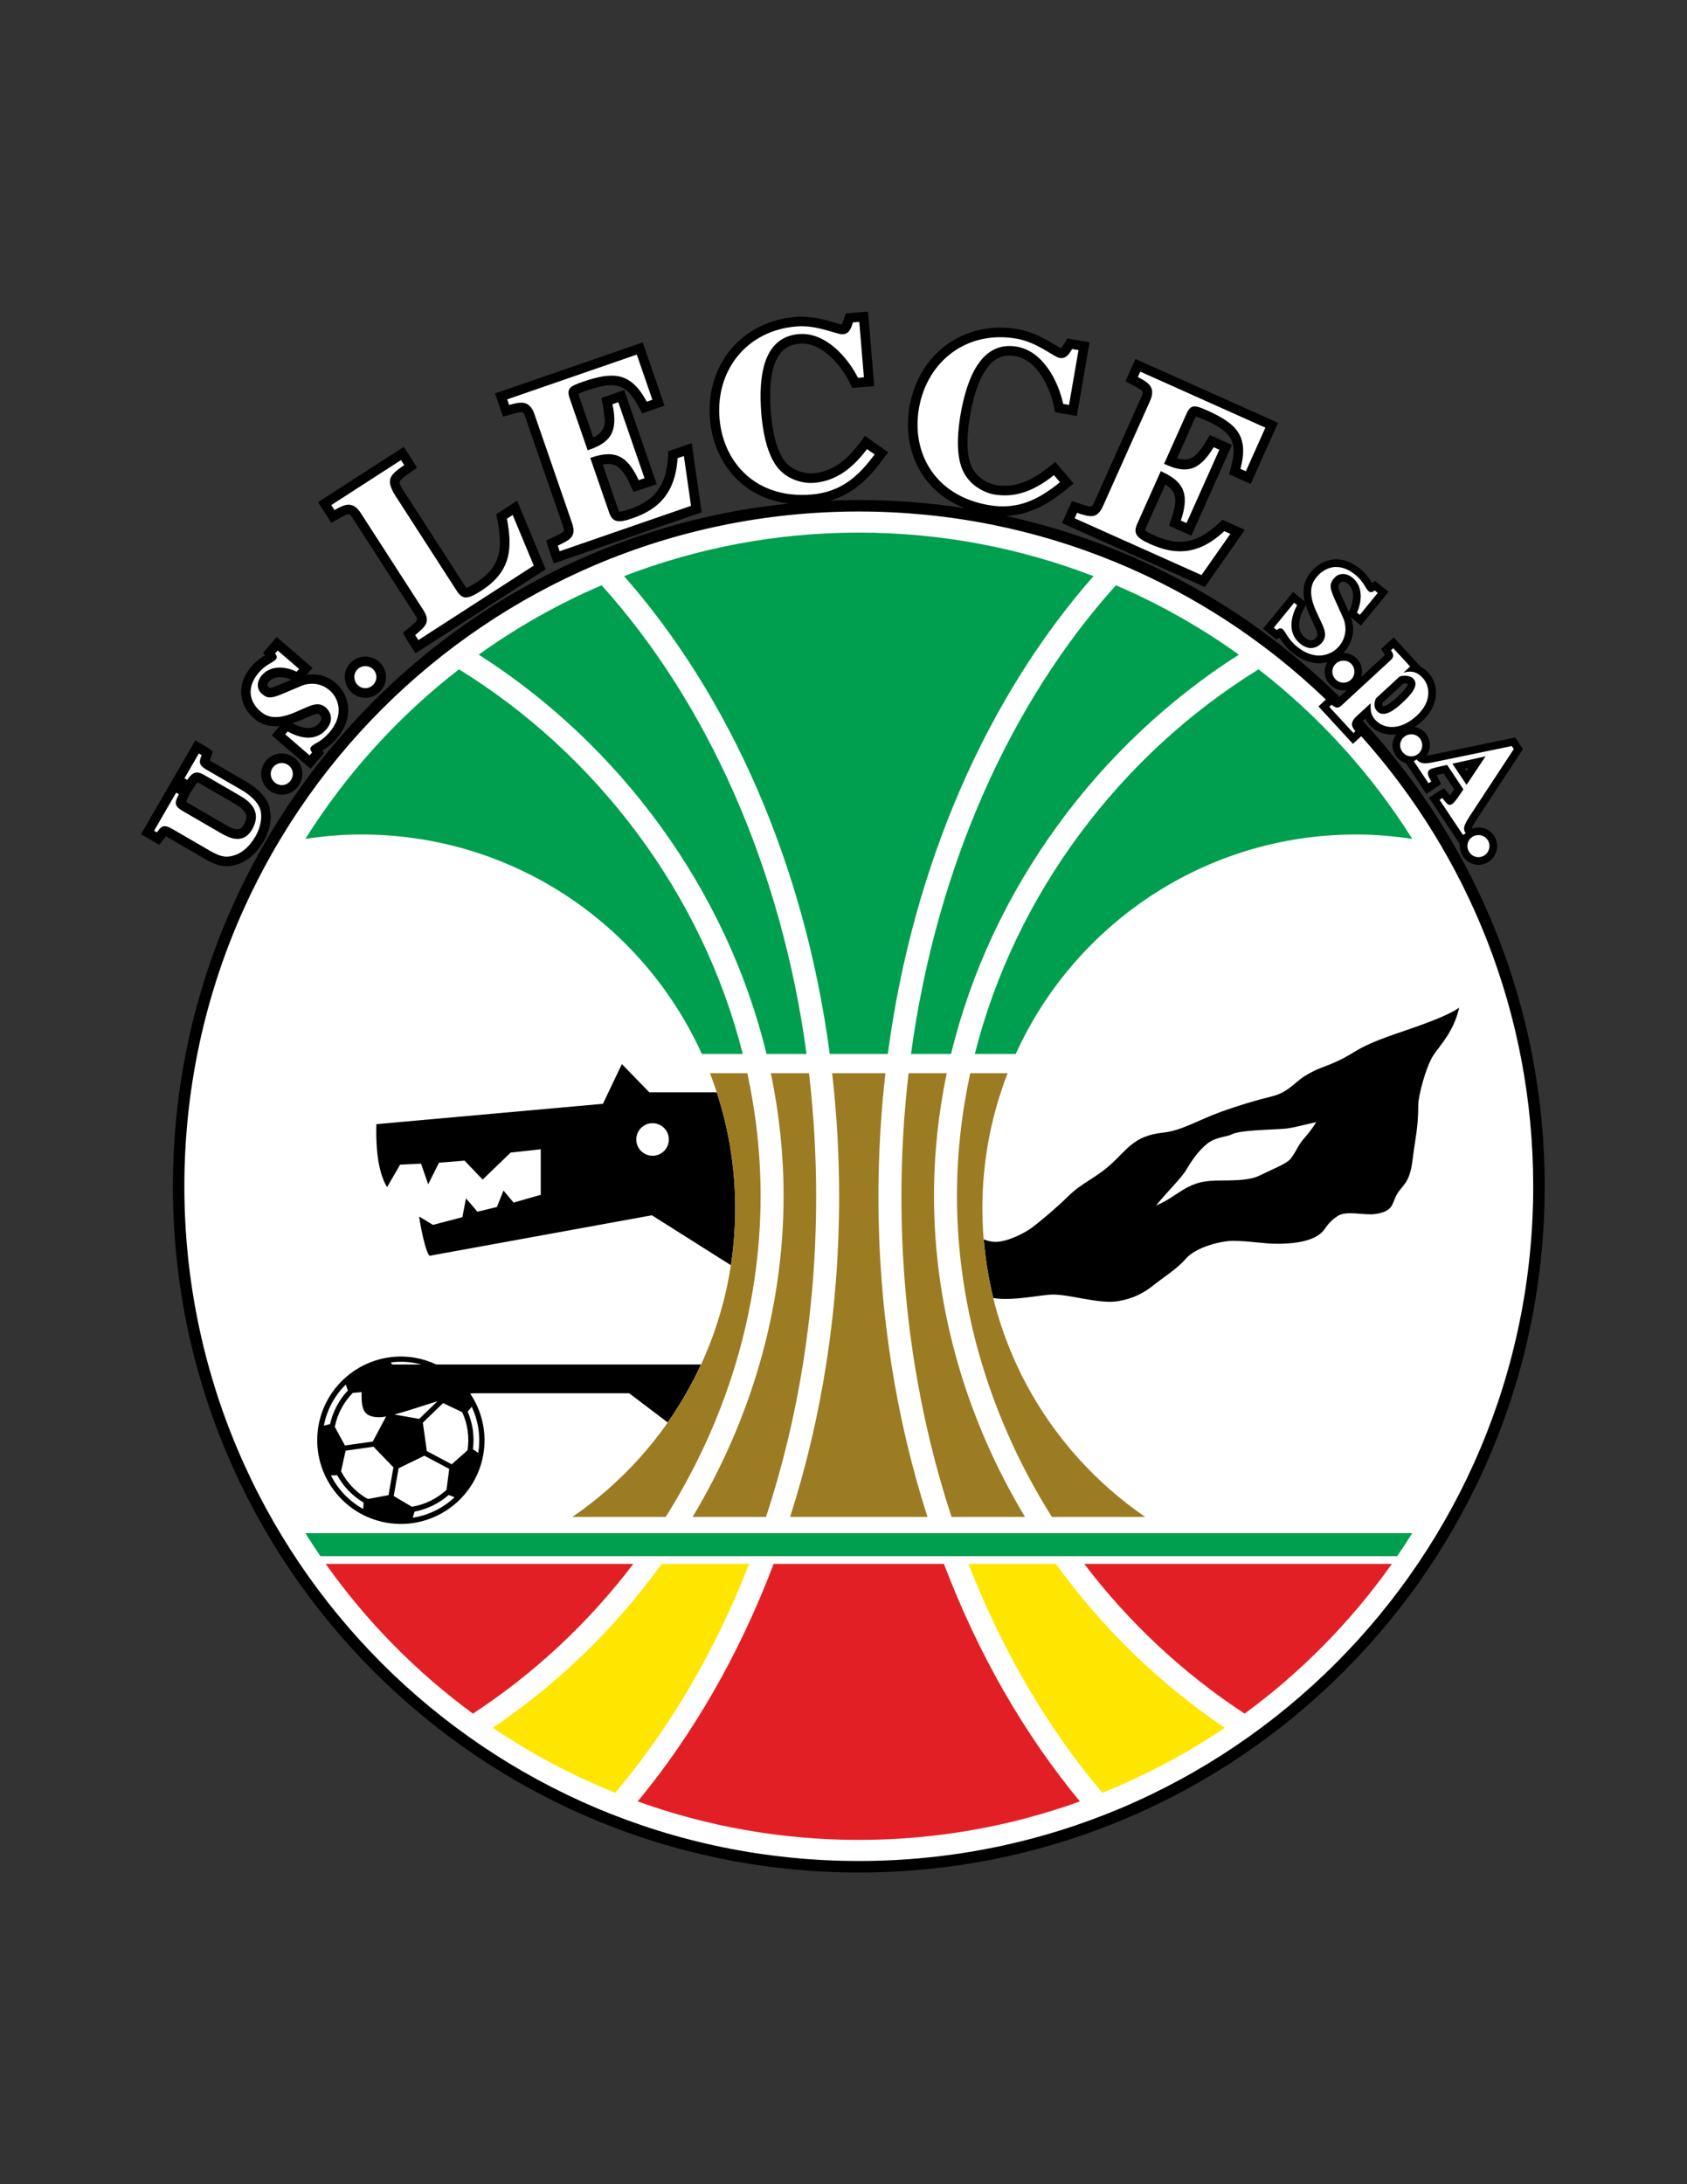 <?xml version="1.0" encoding="iso-8859-1"?>
<!-- Generator: Adobe Illustrator 24.0.1, SVG Export Plug-In . SVG Version: 6.00 Build 0)  -->
<svg version="1.1" id="Layer_1" xmlns="http://www.w3.org/2000/svg" xmlns:xlink="http://www.w3.org/1999/xlink" x="0px" y="0px"
	 viewBox="0 0 612 792" style="enable-background:new 0 0 612 792;" xml:space="preserve">
<rect x="0" y="0" width="612" height="792" fill="#333333" stroke="none"/>
<path d="M494.403,261.399c0.239-0.221,0.651-0.603,0.917-0.849c0.364,0.783,0.825,1.572,1.559,2.368
	c2.215,2.405,5.653,3.873,9.59,3.398c-0.685,0.936-1.141,2.015-1.271,3.181c-0.195,1.772,0.326,3.532,1.466,4.959
	c0.885,1.109,2.058,1.891,3.367,2.289l7.428,11.133l5.322-3.557c0,0-1.385-2.807-1.602-3.246c0.63-0.159,1.51-0.361,2.542-0.592
	c1.124,1.683,2.726,4.082,3.823,5.726c-0.673,1.001-1.189,1.727-1.531,2.165c-0.255-0.3-2.134-2.533-2.134-2.533l-2.194,1.223
	l-3.296,2.199l11.208,16.795c-0.136,1.321,0.114,2.702,0.815,3.979c1.841,3.341,5.875,4.527,9.193,2.703
	c3.285-1.804,4.485-5.945,2.683-9.23v-0.001c-0.863-1.569-2.292-2.708-4.013-3.209c-1.417-0.41-2.932-0.322-4.295,0.186
	c-0.022-0.032-0.049-0.074-0.049-0.077c0.098-0.717,1.602-3.001,2.721-4.691l15.845-24.112l-2.796-4.192l-1.835,0.379l-27.368,5.65
	c-1.401,0.294-2.297,0.461-2.916,0.529c0.586-0.886,0.978-1.891,1.103-2.982c0.027-0.259,0.043-0.517,0.043-0.772
	c0-1.535-0.511-3.01-1.477-4.218c-1.01-1.265-2.422-2.077-4.002-2.375c0.858-0.582,1.716-1.251,2.574-2.041
	c3.611-3.328,5.121-7.048,5.121-10.422c0-2.805-1.042-5.368-2.791-7.264c-0.891-0.968-1.792-1.588-2.677-2.069
	c-0.027-0.03-9.872-10.715-9.872-10.715l-2.047,1.884l-2.503,2.311l1.352,2.224c0,0-4.268,3.933-8.574,7.9
	c0.174-0.608,0.293-1.234,0.293-1.884c0-0.07,0-0.14-0.005-0.211c-0.054-1.819-0.804-3.503-2.118-4.74
	c-1.276-1.203-2.943-1.839-4.697-1.816c0.245-0.251,0.483-0.511,0.701-0.779c2.112-2.58,2.878-5.43,2.878-7.991
	c0-1.583-0.402-2.939-0.853-4.165c0.212,0.175,3.682,3.011,3.682,3.011l10.008-12.247l-4.86-3.976c0,0-0.597,0.412-1.124,0.77
	c-0.017-0.024-0.071-0.111-0.071-0.111c-0.776-1.261-1.949-3.167-4.138-4.957c-3.225-2.635-6.538-3.803-9.856-3.47
	c-4.317,0.433-7.059,3.264-8.037,4.461c-0.966,1.179-2.748,3.361-2.748,7.29c0,1.026,0.169,2.208,0.456,3.483
	c-0.5-0.407-4.235-3.461-4.235-3.461l-10.909,13.343l4.849,3.964c0,0,0.564-0.397,1.081-0.761c0.825,1.329,2.069,3.338,4.637,5.437
	c4.523,3.695,9.02,4.454,12.75,3.509c-1.591,2.667-1.184,6.086,1.189,8.325c1.347,1.267,3.079,1.933,4.887,1.879
	c0.364-0.011,0.717-0.071,1.07-0.139c-1.129,1.039-2.058,1.895-2.705,2.49c-32.793-32.236-74.485-55.441-121.044-65.621
	c9.036-0.33,15.813-4.667,21.808-9.497l2.775-2.239l-6.663-7.844l-2.633,2.089c-6.853,5.438-12.745,7.374-19.098,6.275
	c-0.065-0.011-6.679-1.283-8.965-7.412c-1.841-5.01-1.157-12.287-0.25-17.51c1.824-10.556,4.876-17.404,9.057-20.35
	c2.08-1.47,4.491-1.941,7.369-1.444c8.297,1.438,12.69,12.024,13.982,18.052l0.494,2.297l7.857,1.362l4.627-26.723l-8.037-1.39
	L386,124.733c0,0.001-0.896,1.273-1.103,1.561c-0.429-0.271-1.107-0.653-2.308-1.317c-3.046-1.843-7.678-4.643-13.288-5.615
	c-9.264-1.603-18.3,0.288-25.451,5.327l0,0c-7.32,5.159-12.256,13.252-13.907,22.791c-1.618,9.33,0.249,18.378,5.251,25.479
	c3.573,5.064,8.574,8.865,14.667,11.291c-12.49-1.932-25.286-2.943-38.315-2.943c-3.5,0-6.977,0.091-10.441,0.233
	c8.787-2.561,14.356-8.456,18.977-14.693l2.128-2.867l-8.43-5.908l-2.02,2.683c-5.262,6.991-10.474,10.349-16.9,10.885
	c-0.067,0.005-6.774,0.464-10.544-4.913c-3.046-4.382-4.212-11.599-4.653-16.881c-0.892-10.676,0.331-18.069,3.637-21.976
	c1.647-1.947,3.861-3.012,6.768-3.255c8.386-0.699,15.311,8.438,18.082,13.947l1.056,2.098l7.947-0.663l-2.256-27.025l-0.695,0.058
	l-2.77,0.231l0,0l-4.664,0.388l-0.688,2.252c0,0-0.557,1.481-0.673,1.795c-0.504-0.164-1.252-0.363-2.563-0.701
	c-3.408-1.015-8.596-2.559-14.279-2.084c-9.369,0.782-17.637,4.89-23.283,11.566c-5.782,6.838-8.524,15.916-7.718,25.561
	c0.788,9.436,4.874,17.723,11.505,23.334c4.72,3.99,10.506,6.406,16.994,7.223C160.607,195.358,62.713,301.316,62.713,430.14
	c0,137.424,111.405,248.833,248.834,248.833c137.421,0,248.832-111.408,248.832-248.833
	C560.379,365.018,535.346,305.749,494.403,261.399z M532.762,278.466c-0.364,0.55-0.413,0.618-0.744,1.115
	c-0.271-0.409-0.277-0.419-0.548-0.826C532.039,278.627,532.126,278.608,532.762,278.466z M501.533,254.826
	c0.798-0.739,6.875-6.333,7.564-6.973c0.516-0.089,1.363-0.043,1.613,0.154c-0.011,0.406-0.461,1.64-4.056,4.952
	c-3.112,2.867-4.453,3.135-4.887,3.117c-0.071-0.003-0.098-0.004-0.201-0.114c-0.108-0.12-0.146-0.293-0.146-0.48
	C501.418,255.257,501.473,255.017,501.533,254.826z M477.428,231.263c-1.064,1.283-2.411,1.272-4.013-0.035
	c-1.58-1.292-2.129-2.946-2.129-4.621c0-2.175,0.929-4.385,1.722-5.881c0,0,0.402-0.747,0.717-1.344
	c0.353,1.196,0.733,2.417,1.396,3.83l1.499,3.18c0.929,1.972,1.303,2.992,1.303,3.684
	C477.922,230.56,477.737,230.884,477.428,231.263z M485.519,212.64c0-0.486,0.217-0.748,0.526-1.132
	c0.391-0.478,0.744-0.563,0.972-0.587c0.554-0.056,1.276,0.213,1.874,0.704c1.493,1.223,1.949,2.927,1.949,4.543
	c0,2.406-1.004,4.619-1.075,4.771c0,0-0.217,0.475-0.44,0.949c-0.744-1.648-2.661-5.886-2.661-5.886
	C485.834,214.146,485.519,213.229,485.519,212.64z"/>
<path d="M411.62,130.796l-1.135,2.537l0,0l-2.211,4.937l2.998,1.584c3.725,1.967,3.687,2.049,2.753,4.128l-17.045,38.074
	c-0.896,2.001-0.896,2.001-5.11,0.62l-2.96-0.966l-1.347,2.817l-2.302,5.153l51.804,23.195l14.537-20.751l-8.162-3.649l-1.684,1.585
	c-9.1,8.555-16.491,6.989-23.121,4.021c-1.037-0.465-3.198-1.434-3.198-1.891l0.299-0.85c0.011-0.029,5.582-12.459,7.01-15.65
	c2.536,1.599,3.622,3.27,3.622,5.79c0,1.605-0.419,3.619-1.276,6.158l-1.01,2.994l8.102,3.626l14.743-32.93l-8.031-3.596
	l-1.58,2.642c-3.769,6.261-6.468,6.955-10.307,5.791c0.63-1.412,6.63-14.807,6.63-14.812c0.005,0,0.108-0.179,0.206-0.346
	c0.576,0.214,2.607,0.968,2.607,0.968c7.347,3.291,11.078,5.968,11.078,11.465c0,1.574-0.293,3.429-0.885,5.67l-0.766,2.858
	l7.841,3.511l9.921-22.155l-51.739-23.163L411.62,130.796z"/>
<path d="M232.502,124.383l-52.917,18.281l2.905,8.399l3.265-0.896c4.061-1.113,4.091-1.029,4.835,1.126l13.622,39.428
	c0.715,2.072,0.717,2.072-3.303,3.952l-2.818,1.319l0.945,2.973l1.844,5.338l53.655-18.538l-3.602-25.076l-8.448,2.92l-0.144,2.311
	c-0.782,12.469-7.244,16.381-14.11,18.752c-2.837,0.981-3.603,0.875-3.688,0.859c0.011-0.004,0.018-0.011,0.018-0.031
	c0-0.173-0.327-0.874-0.327-0.874s-4.439-12.849-5.587-16.172c3.998-0.793,6.759,0.247,9.888,7.104l1.313,2.871l8.387-2.897
	l-11.782-34.104l-8.313,2.873l0.647,3.012c0.001,0,0.644,4.975,0.644,4.975c0,3.073-1.21,4.841-4.184,6.326
	c-0.486-1.408-5.308-15.369-5.308-15.369c0-0.007-0.047-0.215-0.095-0.417c0.4-0.224,1.124-0.551,2.567-1.049
	c10.246-3.541,14.45-3.238,19.159,5.519l1.399,2.605l8.118-2.803l-7.927-22.944L232.502,124.383z"/>
<path d="M145.913,162.405l-2.335,1.507l0,0l-28.195,18.191l4.818,7.464l2.951-1.639c3.542-1.967,3.589-1.891,4.829,0.03
	l22.617,35.051c1.152,1.785,1.152,1.785-2.087,4.499l-2.319,1.942l1.469,2.676l3.076,4.776l47.221-30.469l-10.352-24.876
	l-7.559,4.878l0.434,2.297c0.542,2.876,0.878,5.464,0.878,7.828c0,5.971-2.141,10.512-8.512,14.624
	c-2.831,1.826-3.599,1.964-3.724,1.977c0.005-0.005,0.014-0.005,0.014-0.015c0-0.143-0.547-0.823-0.547-0.823l-22.056-34.182
	c-0.964-1.495-1.523-2.361-1.523-3.091c0-1.004,1.058-1.752,3.57-3.531l2.704-1.914l-1.727-2.833l-3.063-4.743L145.913,162.405z"/>
<path style="fill:#FFFFFF;" d="M493.816,266.95l-3.008,2.771l-12.511-13.577l2.688-2.482
	c-43.963-42.225-103.668-68.184-169.438-68.184c-135.125,0-244.664,109.539-244.664,244.662
	c0,135.122,109.539,244.663,244.664,244.663c135.119,0,244.662-109.54,244.662-244.663
	C556.209,367.433,532.604,310.246,493.816,266.95z"/>
<path d="M158.284,494.781c-2.365-1.11-4.894-1.958-7.587-2.433c-16.481-2.908-32.253,8.137-35.159,24.618
	c-2.905,16.48,8.137,32.25,24.619,35.158c16.48,2.908,32.251-8.137,35.156-24.618c1.418-8.045-0.503-15.911-4.743-22.202
	c0.573-0.057,1.121-0.098,1.615-0.098h56.074l13.969,10.589c4.624-6.601,8.671-13.627,12.077-21.015H158.284z"/>
<path d="M126.303,256.554c-0.249-3.405-1.871-6.63-4.442-8.849c-3.888-3.355-8.039-3.391-10.64-2.965
	c0.85-0.988,2.177-2.528,2.177-2.528l-13.027-11.235l-0.454,0.524l-1.816,2.104l-2.631,3.047c0,0,0.464,0.714,0.644,0.991
	c-1.3,0.766-3.017,1.835-4.741,3.833c-2.595,3.009-3.91,6.158-3.91,9.362c0,5.237,3.443,8.618,4.499,9.53
	c1.26,1.086,4.122,3.397,9.514,2.9c-1.062,1.23-2.902,3.364-2.902,3.364l14.102,12.164l4.89-5.669c0,0-0.464-0.698-0.635-0.953
	c1.365-0.812,3.144-1.952,5.118-4.238c3.546-4.111,4.29-7.947,4.29-10.442L126.303,256.554z M101.115,248.398
	c-3.036,1.265-3.18,1.141-3.788,0.616v-0.003c-0.668-0.576-0.12-1.412,0.266-1.863c2.378-2.753,6.673-1.243,8.053-0.657
	C103.998,247.184,101.115,248.398,101.115,248.398z M115.725,262.231c-2.729,3.166-7.157,1.374-9.59,0.002
	c1.127-0.383,2.384-0.812,2.438-0.828l3.21-1.409c3.361-1.48,3.595-1.279,4.157-0.793
	C116.523,259.714,117.142,260.591,115.725,262.231z"/>
<path d="M127.321,240.163c-1.42,1.376-2.221,3.223-2.254,5.202c0,0.003,0,0.005,0,0.005c0,2.063,0.771,3.97,2.115,5.354
	c2.9,3,7.524,3.076,10.526,0.173c3.019-2.921,3.109-7.562,0.206-10.562C135.043,237.369,130.292,237.29,127.321,240.163z"/>
<path d="M100.998,273.309c-1.979,0.326-3.706,1.395-4.868,3.017c-0.934,1.303-1.382,2.81-1.382,4.309
	c0,2.332,1.092,4.64,3.139,6.106c1.637,1.173,3.611,1.643,5.561,1.319c1.938-0.32,3.654-1.398,4.828-3.038
	c1.187-1.656,1.662-3.649,1.338-5.607c-0.323-1.939-1.398-3.649-3.03-4.816C104.968,273.439,102.983,272.98,100.998,273.309z"/>
<path d="M97.71,292.409c-1.445-4.76-7.038-8.202-8.143-8.846c0,0-13.038-7.551-13.044-7.556c0,0-0.176-0.13-0.353-0.258
	c0.223-0.698,1.051-3.313,1.051-3.313l-2.278-1.602l-4.081-2.367l-0.35,0.603l-19.367,33.428l6.619,3.831
	c0,0,1.909-2.392,2.411-3.022c0.331,0.163,0.709,0.348,0.709,0.348l13.657,7.914c5.237,3.036,8.319,2.943,11.878,1.757
	c4.575-1.545,7.578-5.4,9.294-8.365c1.599-2.761,2.52-6.014,2.52-8.924L97.71,292.409z M88.43,299.047
	c-0.527,0.913-1.081,1.434-1.694,1.597c-1.507,0.402-3.913-0.994-4.941-1.591l-13.66-7.912c0,0-0.334-0.228-0.633-0.432
	c0.347-0.757,1.407-3.071,1.499-3.272c0.013,0.008,0.065,0.038,0.065,0.038l0.358-0.556l1.436-2.232c0,0,0.576-0.714,0.787-0.98
	c0.296,0.144,0.918,0.445,0.918,0.445l12.473,7.225c1.208,0.701,3.72,2.156,4.228,4.067c0,0.003,0.098,0.766,0.098,0.766
	C89.364,297.039,89.06,297.964,88.43,299.047z"/>
<path style="fill:#FFFFFF;" d="M193.634,205.088l-41.86,27.008l-1.167-1.811c3.728-3.124,5.762-4.743,2.911-9.161l-22.617-35.052
	c-3.084-4.779-6.147-3.008-9.545-1.123l-1.169-1.811l25.275-16.307l1.169,1.81c-4.929,3.489-7.128,5.01-3.017,11.383l22.056,34.182
	c2.243,3.477,4.21,3.027,9.062-0.103c10.937-7.056,11.113-15.684,9.164-26.016l2.1-1.355L193.634,205.088z"/>
<path style="fill:#FFFFFF;" d="M184.005,144.814l47.003-16.239l5.657,16.375l-2.037,0.703c-5.87-10.92-12.357-10.96-23.355-7.16
	c-4.48,1.548-5.834,2.381-4.624,5.884l6.53,18.9c7.848-2.622,11.272-6.174,9.003-16.698l2.118-0.732l9.512,27.534l-2.118,0.732
	c-4.495-9.845-9.495-10.854-17.558-8.067l6.811,19.714c1.238,3.584,3.124,4.027,8.418,2.197c7.984-2.757,15.561-7.746,16.444-21.82
	l2.28-0.789l2.596,18.07l-47.657,16.464l-0.703-2.036c4.475-2.093,6.915-3.21,5.171-8.261l-13.622-39.428
	c-1.857-5.376-5.335-4.357-9.166-3.307L184.005,144.814z"/>
<path style="fill:#FFFFFF;" d="M317.292,164.778c-5.672,7.652-11.919,13.623-22.913,14.542
	c-20.013,1.672-32.011-11.509-33.353-27.57c-1.457-17.435,9.791-31.867,27.829-33.374c7.73-0.646,14.694,3.01,16.927,2.824
	c2.319-0.194,2.94-2.062,3.619-4.282l2.319-0.193l1.681,20.097l-2.148,0.179c-3.63-7.221-11.684-16.667-21.475-15.849
	c-12.539,1.048-14.792,14.469-13.578,28.984c0.431,5.153,1.635,13.355,5.271,18.587c4.124,5.882,11.017,6.603,13.679,6.38
	c6.699-0.559,12.926-3.673,19.388-12.257L317.292,164.778z"/>
<path style="fill:#FFFFFF;" d="M384.534,174.859c-7.418,5.976-14.965,10.179-25.836,8.299c-19.788-3.425-28.08-19.205-25.332-35.086
	c2.987-17.239,17.507-28.371,35.34-25.284c7.646,1.322,13.467,6.615,15.671,6.998c2.292,0.396,3.367-1.254,4.583-3.231l2.292,0.397
	l-3.438,19.873l-2.123-0.368c-1.694-7.902-7.108-19.074-16.79-20.749c-12.397-2.146-17.957,10.274-20.445,24.626
	c-0.879,5.096-1.781,13.336,0.418,19.315c2.509,6.732,8.998,9.168,11.631,9.624c6.624,1.146,13.434-0.3,21.851-6.978
	L384.534,174.859z"/>
<path style="fill:#FFFFFF;" d="M413.656,134.753l45.391,20.321l-7.081,15.811L450,170.005c3.193-11.98-1.51-16.447-12.131-21.202
	c-4.328-1.936-5.881-2.256-7.396,1.127l-8.172,18.249c7.515,3.461,12.446,3.211,17.99-6.015l2.047,0.916l-11.903,26.588
	l-2.047-0.917c3.459-10.255,0.505-14.41-7.288-17.898l-8.52,19.037c-1.547,3.461-0.478,5.075,4.638,7.363
	c7.705,3.451,16.643,4.999,26.917-4.661l2.205,0.986l-10.47,14.953l-46.02-20.602l0.879-1.967c4.697,1.535,7.239,2.391,9.427-2.486
	l17.045-38.074c2.324-5.191-0.912-6.827-4.425-8.684L413.656,134.753z"/>
<path style="fill:#FFFFFF;" d="M526.902,276.924l12.023-2.68l-6.907,10.346L526.902,276.924z M531.724,302.116
	c-1.335-1.834-0.418-3.356,2.607-7.932l14.829-22.566l-0.733-1.101l-27.368,5.65c-3.736,0.788-5.441,1.129-7.173-0.783l-0.983,0.656
	l5.327,7.981l0.983-0.657c-0.815-1.389-1.955-3.354-0.462-4.351c0.63-0.419,2.661-0.866,6.229-1.655l5.903,8.846
	c-0.891,1.39-2.965,4.59-4.024,5.297c-1.298,0.866-1.808,0.185-3.633-2.122l-0.983,0.655l8.498,12.738L531.724,302.116z"/>
<path d="M382.096,469.411c6.255,0,16.682,3.476,23.285,2.433c5.587-0.882,9.514-2.957,13.206-5.908
	c3.476-2.78,8.612-6.008,11.469-9.383c3.823-4.518,13.206-6.603,17.029-6.603c6.608,0,10.773,1.043,16.334,1.043
	c4.17,0,13.581-0.329,17.029-5.213c1.868-2.647,2.813-3.497,4.865-4.866c3.128-2.085,9.72-0.119,13.554-0.695
	c6.951-1.042,5.908-3.823,7.993-7.298c2.085-3.475,4.518-3.823,5.56-12.164c1.043-8.341,2.086-11.816,2.086-20.157
	c0-3.128,2.78-13.901,5.56-18.072c2.421-3.634,7.265-8.348,9.296-17.145c-3.204,2.24-8.525,4.302-13.12,6.023
	c-8.34,3.128-17.724,5.561-25.022,10.079c-9.253,5.726-11.371,4.525-18.419,9.036c-2.927,1.873-5.561,5.56-11.121,6.951
	c-6.32,1.581-12.38,3.386-18.419,5.561c-8.688,3.128-14.596,6.951-21.199,7.646c-11.11,1.17-13.114,6.361-19.81,12.164
	c-5.213,4.518-10.067,6.242-14.944,11.121c-3.649,3.649-10.078,9.036-12.858,11.121c-2.78,2.085-9.036,5.213-13.207,5.213
	c-1.824,0-3.111-0.404-4.366-0.909c0.597,7.276,1.759,14.39,3.459,21.297C367.82,471.86,377.638,469.411,382.096,469.411z"/>
<path style="fill:#FFFFFF;" d="M446.736,411.374c-1.303,0.703-4.996,0.939-7.646,2.549c-3.111,1.884-6.326,6.131-8.341,9.614
	c-2.107,3.636-5.642,6.731-11.376,13.567c4.094-1.662,6.245-3.486,9.638-5.574c4.518-2.78,7.994-3.475,13.901-3.475
	c6.277,0,10.872-0.255,13.901-1.738c5.441-2.664,10.1-4.407,11.469-6.255c2.313-3.128,2.563-4.719,4.632-7.067
	c1.792-2.025,3.209-3.877,4.578-6.106c-4.16,0.872-8.325,2.14-11.643,2.4C460.535,409.704,449.745,409.752,446.736,411.374z"/>
<path d="M225.602,385.838l-6.876,14.407l-82.188,7.377c-0.378,13.106,1.925,19.665,3.888,22.842l4.729-8.167l7.583-0.353
	l2.599,7.488l3.912-7.825l9.28-0.758l6.559,6.869l10.169-9.793l10.908-1.192v16.497l-9.845,2.843l-3.679-4.388l-2.357,5.968
	l-7.086,1.722l-4.152-4.847l-1.306,6.823l-10.688,2.796l-5.013-3.041c0.686,4.673,2.342,12.704,3.772,14.249l80.673-14.689
	l28.668,18.115c1.029-6.733,1.563-13.63,1.563-20.648c0-14.685-2.365-28.81-6.685-42.051h-24.468L225.602,385.838z"/>
<path style="fill:#FFFFFF;" d="M242.642,413.182c0,3.264-2.646,5.908-5.908,5.908c-3.264,0-5.908-2.645-5.908-5.908
	c0-3.263,2.645-5.908,5.908-5.908C239.996,407.274,242.642,409.919,242.642,413.182z"/>
<path style="fill:#009F4F;" d="M456.571,242.703c-49.98,30.834-88.333,81.423-102.935,139.478h14.835
	c21.308-46.927,68.545-79.585,123.444-79.585c6.951,0,13.755,0.583,20.423,1.591C497.481,280.555,478.563,259.744,456.571,242.703z"
	/>
<path style="fill:#009F4F;" d="M330.487,382.181h14.531c14.509-59.888,53.406-112.311,104.411-144.801
	c-13.831-9.913-28.769-18.364-44.603-25.148C366.766,254.485,339.705,314.165,330.487,382.181z"/>
<path style="fill:#009F4F;" d="M110.775,304.183c6.66-1.006,13.46-1.587,20.401-1.587c54.902,0,102.138,32.657,123.443,79.585
	h14.833c-14.603-58.058-52.959-108.65-102.945-139.483C144.522,259.734,125.629,280.557,110.775,304.183z"/>
<path style="fill:#009F4F;" d="M226.396,208.909c38.348,43.592,65.463,104.333,74.622,173.272h21.056
	c9.158-68.933,36.271-129.67,74.613-173.262c-26.429-10.178-55.122-15.795-85.14-15.795
	C281.529,193.124,252.826,198.729,226.396,208.909z"/>
<path style="fill:#009F4F;" d="M278.071,382.181h14.534c-9.219-68.023-36.285-127.707-74.353-169.962
	c-15.829,6.787-30.766,15.246-44.598,25.157C224.666,269.866,263.561,322.29,278.071,382.181z"/>
<path style="fill:#009F4F;" d="M110.765,555.947c1.773,2.821,3.599,5.601,5.484,8.341h390.594c1.884-2.74,3.709-5.52,5.484-8.341
	H110.765z"/>
<path style="fill:#E31F26;" d="M504.948,567.068H393.331c16.193,21.3,35.97,39.773,58.195,54.302
	C472.128,606.266,490.167,587.912,504.948,567.068z"/>
<path style="fill:#E31F26;" d="M229.759,567.068H118.144c14.784,20.844,32.823,39.198,53.419,54.302
	C193.792,606.841,213.569,588.368,229.759,567.068z"/>
<path style="fill:#E31F26;" d="M391.767,653.206c-20.146-24.31-36.947-53.484-49.333-86.139h-61.775
	c-12.386,32.654-29.188,61.825-49.332,86.136c25.058,9.014,52.059,13.953,80.22,13.953
	C339.707,667.157,366.706,662.218,391.767,653.206z"/>
<path style="fill:#FFE600;" d="M383.057,567.068h-31.728c12.299,31.579,28.835,59.707,48.568,83.003
	c15.698-6.313,30.593-14.206,44.418-23.57C420.693,610.577,399.847,590.339,383.057,567.068z"/>
<path style="fill:#FFE600;" d="M271.761,567.068h-31.727c-16.786,23.271-37.637,43.509-61.255,59.431
	c13.825,9.367,28.717,17.26,44.416,23.572C242.93,626.773,259.462,598.647,271.761,567.068z"/>
<path style="fill:#9B7C22;" d="M356.378,438.133c0-17.287,3.269-33.8,9.171-49.002h-13.57c-3.133,14.469-4.811,29.356-4.811,44.484
	c0,41.961,12.794,82.072,34.417,116.423h33.868C379.788,525.622,356.378,484.619,356.378,438.133z"/>
<path style="fill:#9B7C22;" d="M338.828,433.616c0-15.115,1.602-29.999,4.626-44.484H329.61
	c-1.705,14.613-2.599,29.584-2.599,44.835c0,41.289,6.503,80.562,18.181,116.073h26.635
	C351.019,515.392,338.828,475.376,338.828,433.616z"/>
<path style="fill:#9B7C22;" d="M275.923,433.616c0-15.128-1.678-30.016-4.811-44.484h-13.569c5.9,15.202,9.17,31.715,9.17,49.002
	c0,46.485-23.408,87.489-59.072,111.905h33.863C263.126,515.688,275.923,475.577,275.923,433.616z"/>
<path style="fill:#9B7C22;" d="M318.671,433.966c0-15.24,0.869-30.211,2.542-44.835H301.88c1.672,14.624,2.541,29.595,2.541,44.835
	c0,41.183-6.348,80.421-17.79,116.073h49.83C325.019,514.387,318.671,475.148,318.671,433.966z"/>
<path style="fill:#9B7C22;" d="M296.08,433.966c0-15.251-0.895-30.222-2.6-44.835h-13.843c3.022,14.485,4.626,29.369,4.626,44.484
	c0,41.761-12.193,81.776-33.002,116.423h26.635C289.576,514.528,296.08,475.254,296.08,433.966z"/>
<path style="fill:#FFFFFF;" d="M149.432,546.365l-6.606-3.902l1.773-10.059l9.347-4.561l9.023,4.8l-0.99,7.589
	C158.511,543.414,154.163,545.572,149.432,546.365z"/>
<path style="fill:#FFFFFF;" d="M123.721,533.487l1.665-7.475l10.119-1.422l7.222,7.482l-1.774,10.063l-7.542,1.406
	C129.238,541.179,125.892,537.666,123.721,533.487z"/>
<path style="fill:#FFFFFF;" d="M126.19,504.205c-3.112,3.313-5.384,7.461-6.458,12.164l-2.241,0.592
	c1.109-5.878,3.969-10.994,7.946-14.917L126.19,504.205z"/>
<path style="fill:#FFFFFF;" d="M153.394,515.864l7.347-7.097l6.941,3.302c1.919,4.189,2.667,8.949,1.932,13.811l-5.752,5.085
	l-9.022-4.8L153.394,515.864z"/>
<path style="fill:#FFFFFF;" d="M122.336,534.956c2.24,4.056,5.531,7.488,9.571,9.907l-0.133,2.302
	c-5.094-2.794-9.15-7.07-11.72-12.161L122.336,534.956z"/>
<path style="fill:#FFFFFF;" d="M150.39,548.125c4.624-0.893,8.896-2.992,12.386-6.039l2.125,0.826
	c-4.156,3.904-9.43,6.538-15.173,7.417L150.39,548.125z"/>
<path style="fill:#FFFFFF;" d="M131.176,506.25c0-0.497-0.001-0.991-0.003-1.48l-3.184,0.304c-3.235,3.274-5.563,7.494-6.539,12.31
	l3.671,6.744l10.115-1.42l4.83-9.09c-0.885,0.165-1.678,0.277-2.287,0.277C132.566,513.896,131.176,511.81,131.176,506.25z"/>
<path style="fill:#FFFFFF;" d="M152.07,514.498l6.613-6.386c-5.501,1.67-11.259,3.647-15.593,4.803L152.07,514.498z"/>
<path style="fill:#FFFFFF;" d="M150.367,494.222c-2.904-0.513-5.783-0.559-8.566-0.204l0.49,0.763h10.542
	C152.024,494.564,151.206,494.371,150.367,494.222z"/>
<path style="fill:#FFFFFF;" d="M171.577,525.508c0.599-4.784-0.116-9.46-1.909-13.635l1.447-1.775
	c2.395,5.05,3.335,10.833,2.369,16.733L171.577,525.508z"/>
<path style="fill:#FFFFFF;" d="M490.091,240.619c1.613,1.523,1.656,4.097,0.168,5.679c-1.558,1.652-4.035,1.658-5.647,0.134
	c-1.651-1.556-1.689-3.995-0.168-5.612C485.904,239.272,488.44,239.063,490.091,240.619z"/>
<path style="fill:#FFFFFF;" d="M507.62,245.434c0.489-0.448,3.682-0.887,5.126,0.677c2.336,2.537-1.292,6.203-4.208,8.892
	c-1.95,1.794-6.392,5.693-9.014,2.843c-1.765-1.912-0.348-4.629-0.348-4.629L507.62,245.434z M491.698,265.12
	c-1.434-1.698-2.118-3.064,0.63-5.593l4.904-4.517c-0.06,2.238-0.103,4.077,1.689,6.023c3.269,3.544,9.28,3.79,15.015-1.495
	c5.631-5.189,4.86-10.839,2.167-13.759c-2.563-2.78-5.088-2.381-6.777-1.916l-0.065-0.069l2.297-2.114l-6.12-6.64l-0.836,0.77
	c1.265,1.791,1.004,2.55-0.32,3.766l-17.409,16.046c-1.428,1.313-2.096,1.285-3.812-0.09l-0.836,0.77l8.748,9.488L491.698,265.12z"
	/>
<path style="fill:#FFFFFF;" d="M515.075,267.734c1.385,1.735,1.07,4.289-0.63,5.646c-1.775,1.416-4.225,1.075-5.609-0.661
	c-1.417-1.771-1.113-4.192,0.625-5.58C511.122,265.812,513.658,265.961,515.075,267.734z"/>
<path style="fill:#FFFFFF;" d="M539.848,304.85c1.07,1.947,0.32,4.409-1.585,5.456c-1.987,1.094-4.344,0.339-5.414-1.606
	c-1.091-1.989-0.38-4.322,1.564-5.392C536.275,302.283,538.756,302.862,539.848,304.85z"/>
<path style="fill:#FFFFFF;" d="M492.29,222.106c1.434-3.101,2.677-9.104-1.64-12.633c-1.9-1.556-4.811-2.103-6.755,0.275
	c-1.619,1.977-1.581,3.349,0.239,7.399l3.193,7.069c0.738,1.64,1.781,6.035-1.477,10.024c-2.634,3.22-8.596,5.733-15.33,0.229
	c-3.475-2.843-4.105-5.433-5.24-6.36c-0.766-0.627-1.488-0.118-2.112,0.348l-1.059-0.868l7.385-9.038l1.064,0.867
	c-2.292,4.294-3.551,10.164,1.097,13.962c4.393,3.591,7.537,0.117,7.928-0.358c2.004-2.452,1-4.736-0.451-7.815l-1.493-3.175
	c-3.807-8.115-1.232-11.262,0.141-12.945c1.825-2.232,7.027-6.282,13.983-0.598c2.927,2.392,3.66,5.007,4.719,5.874
	c0.842,0.687,1.472,0.288,2.227-0.258l1.097,0.897l-6.489,7.941L492.29,222.106z"/>
<path style="fill:#FFFFFF;" d="M73.15,273.808c-0.975,2.441-1.07,3.641,1.629,5.205l13.046,7.559
	c2.411,1.398,5.721,4.078,6.565,6.864c1.023,3.323-0.261,7.331-1.683,9.785c-1.043,1.8-3.514,5.501-7.385,6.81
	c-2.574,0.858-4.621,1.091-9.036-1.466l-13.66-7.915c-3.438-1.99-4.135-0.975-5.707,1.173l-1.021-0.592l8.007-13.822L64.928,288
	c-1.442,2.769-2.134,4.062,1.464,6.147l13.66,7.915c2.332,1.349,7.974,4.618,11.387-1.271c4.17-7.198-2.039-10.904-4.656-12.418
	l-12.473-7.228c-2.495-1.445-4.17-1.76-6.372,1.661l-1.021-0.592l5.213-8.998L73.15,273.808z"/>
<path style="fill:#FFFFFF;" d="M98.956,278.348c1.293-1.806,3.837-2.191,5.604-0.926c1.846,1.322,2.183,3.772,0.891,5.577
	c-1.322,1.846-3.733,2.211-5.542,0.918C98.183,282.678,97.634,280.194,98.956,278.348z"/>
<path style="fill:#FFFFFF;" d="M107.634,243.578c-3.063-1.518-9.03-2.918-12.674,1.303c-1.604,1.86-2.229,4.754,0.098,6.761
	c1.933,1.67,3.307,1.667,7.404-0.041l7.148-3.009c1.659-0.692,6.082-1.621,9.981,1.743c3.149,2.718,5.503,8.743-0.177,15.33
	c-2.932,3.399-5.539,3.958-6.494,5.069c-0.649,0.752-0.16,1.485,0.291,2.124l-0.896,1.037l-8.84-7.624l0.896-1.04
	c4.232,2.403,10.067,3.817,13.988-0.728c3.704-4.295,0.315-7.532-0.149-7.931c-2.397-2.069-4.708-1.129-7.825,0.242l-3.212,1.409
	c-8.216,3.587-11.292,0.934-12.94-0.486c-2.183-1.884-6.093-7.192-0.226-13.991c2.468-2.864,5.102-3.527,5.995-4.564
	c0.711-0.826,0.329-1.466-0.196-2.232l0.926-1.072l7.765,6.698L107.634,243.578z"/>
<path style="fill:#FFFFFF;" d="M129.737,242.661c1.597-1.545,4.17-1.469,5.68,0.092c1.578,1.632,1.472,4.103-0.125,5.648
	c-1.632,1.577-4.07,1.504-5.615-0.092C128.198,246.779,128.108,244.238,129.737,242.661z"/>
</svg>
